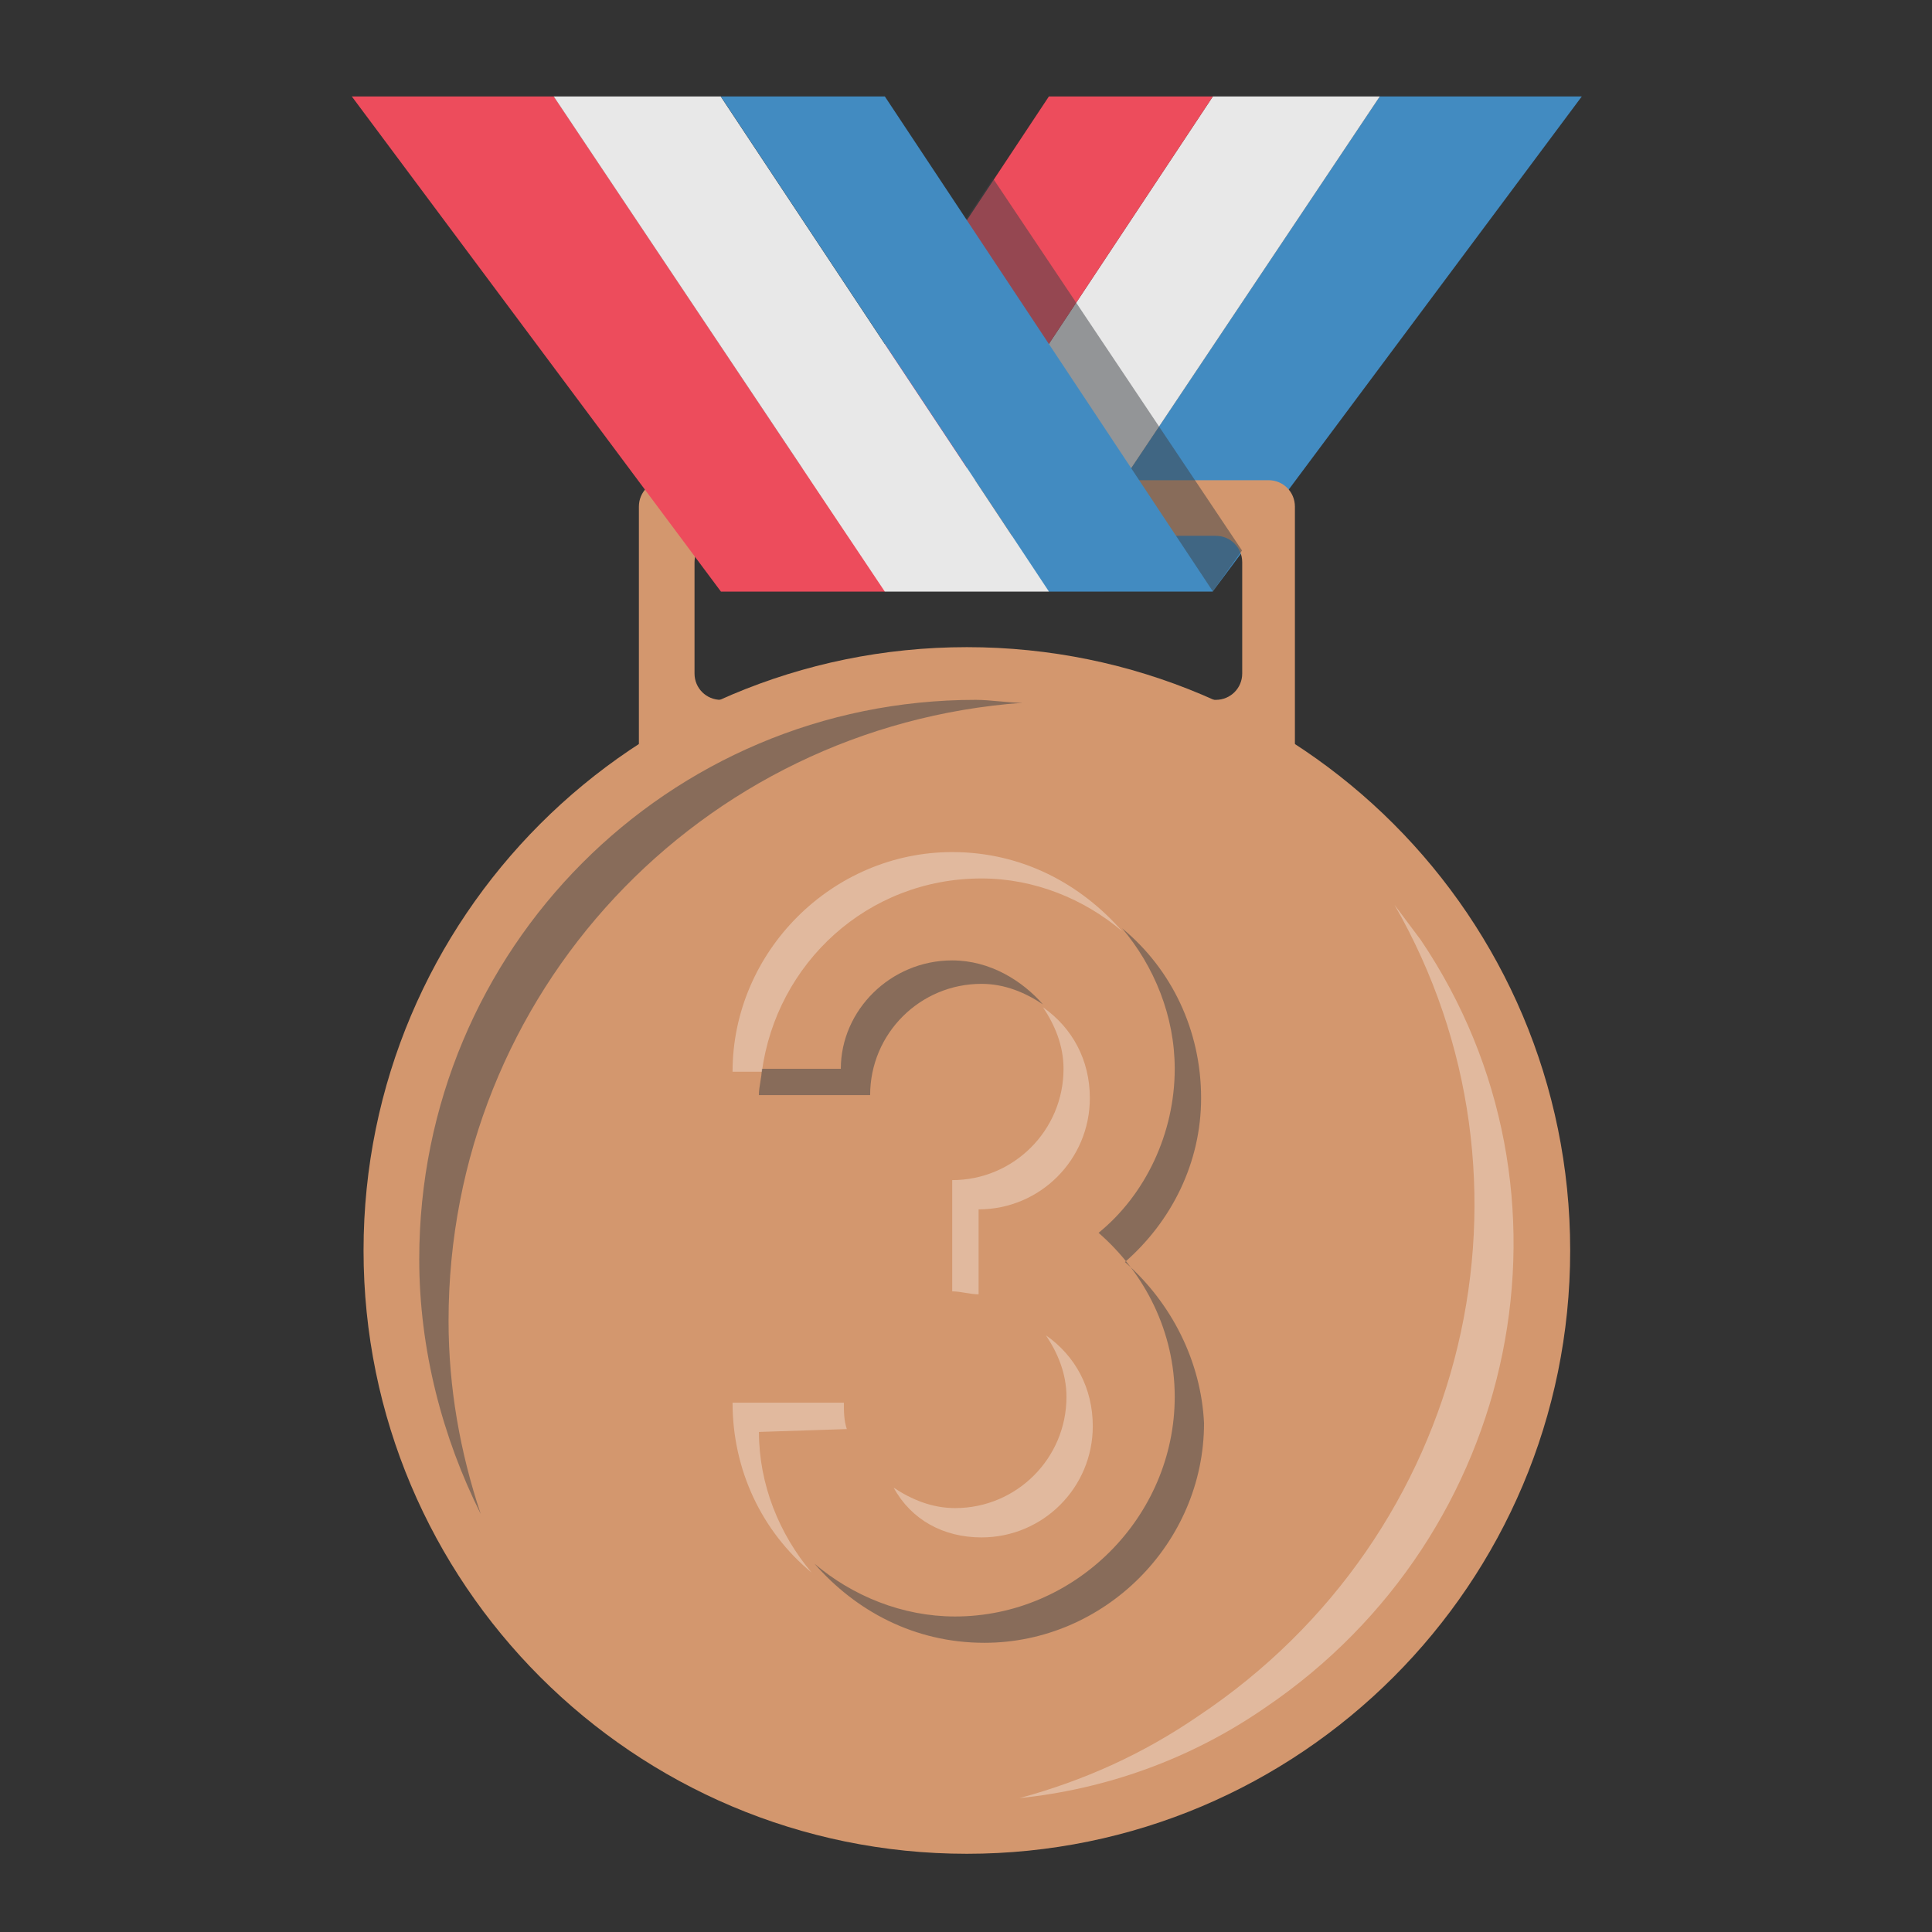 <svg width="29" height="29" viewBox="0 0 29 29" fill="none" xmlns="http://www.w3.org/2000/svg">
<rect x="0" y="0" width="29" height="29" fill="#333333" stroke="none"/>
<path d="M20.71 1.448L15.742 8.878H18.204L23.743 1.448H20.71Z" fill="#428BC1"/>
<path d="M18.205 1.448L13.281 8.878H15.743L20.711 1.448H18.205Z" fill="#E8E8E8"/>
<path d="M15.744 1.448L10.82 8.878H13.282L18.206 1.448H15.744Z" fill="#ED4C5C"/>
<path d="M14.513 27.826C19.515 27.826 23.569 23.771 23.569 18.77C23.569 13.768 19.515 9.714 14.513 9.714C9.512 9.714 5.457 13.768 5.457 18.77C5.457 23.771 9.512 27.826 14.513 27.826Z" fill="#D3976E"/>
<path d="M9.986 7.208C9.766 7.208 9.59 7.384 9.59 7.604V11.296C9.59 11.516 9.766 11.692 9.986 11.692H19.042C19.261 11.692 19.437 11.516 19.437 11.296V7.604C19.437 7.384 19.261 7.208 19.042 7.208H9.986ZM18.646 10.11C18.646 10.329 18.47 10.505 18.25 10.505H10.821C10.601 10.505 10.425 10.329 10.425 10.11V8.439C10.425 8.219 10.601 8.043 10.821 8.043H18.25C18.47 8.043 18.646 8.219 18.646 8.439V10.11Z" fill="#D3976E"/>
<path opacity="0.5" d="M6.733 19.825C6.733 14.901 10.513 10.9 15.349 10.549C15.129 10.549 14.866 10.505 14.646 10.505C10.03 10.505 6.293 14.242 6.293 18.901C6.293 20.264 6.645 21.583 7.216 22.726C6.908 21.803 6.733 20.836 6.733 19.825Z" fill="#3E4347"/>
<path opacity="0.33" d="M17.986 25.759C22.075 23.034 23.306 17.714 20.932 13.582L21.327 14.11C23.877 17.89 22.822 23.034 18.997 25.628C17.855 26.419 16.58 26.858 15.305 26.99C16.272 26.727 17.151 26.331 17.986 25.759Z" fill="white"/>
<path d="M10.82 8.878H13.282L8.315 1.448H5.281L10.82 8.878Z" fill="#ED4C5C"/>
<path d="M13.28 8.878H15.742L10.818 1.448H8.312L13.28 8.878Z" fill="#E8E8E8"/>
<path opacity="0.5" d="M14.907 2.68L13.676 4.526L16.577 8.878H18.204L18.643 8.263L14.907 2.68Z" fill="#3E4347"/>
<path d="M15.744 8.878H18.206L13.282 1.448H10.82L15.744 8.878Z" fill="#428BC1"/>
<path opacity="0.5" d="M14.292 14.416C13.369 14.416 12.621 15.164 12.621 16.043H11.435C11.435 16.175 11.391 16.306 11.391 16.438H13.061C13.061 15.515 13.809 14.768 14.732 14.768C15.083 14.768 15.391 14.9 15.655 15.076C15.347 14.724 14.864 14.416 14.292 14.416ZM16.886 18.944C17.589 18.329 18.029 17.45 18.029 16.482C18.029 15.471 17.589 14.548 16.842 13.933C17.325 14.504 17.633 15.252 17.633 16.043C17.633 17.01 17.194 17.933 16.49 18.505C17.194 19.12 17.633 19.999 17.633 20.966C17.633 22.769 16.139 24.264 14.336 24.264C13.545 24.264 12.797 23.956 12.226 23.472C12.841 24.176 13.721 24.659 14.776 24.659C16.578 24.659 18.073 23.165 18.073 21.362C18.029 20.439 17.589 19.56 16.886 18.944Z" fill="#3E4347"/>
<path opacity="0.33" d="M14.733 13.186C15.524 13.186 16.271 13.493 16.843 13.977C16.227 13.274 15.348 12.79 14.293 12.79C12.491 12.79 10.996 14.285 10.996 16.087H11.436C11.655 14.461 13.018 13.186 14.733 13.186ZM16.359 16.483C16.359 15.911 16.096 15.428 15.656 15.12C15.832 15.384 15.964 15.691 15.964 16.043C15.964 16.966 15.216 17.714 14.293 17.714V19.384C14.425 19.384 14.557 19.428 14.689 19.428V18.153C15.612 18.153 16.359 17.406 16.359 16.483ZM14.733 23.077C15.656 23.077 16.403 22.33 16.403 21.407C16.403 20.835 16.14 20.351 15.7 20.044C15.876 20.308 16.008 20.615 16.008 20.967C16.008 21.89 15.26 22.637 14.337 22.637C13.986 22.637 13.678 22.506 13.414 22.33C13.678 22.813 14.161 23.077 14.733 23.077ZM12.711 21.451C12.667 21.319 12.667 21.187 12.667 21.055H10.996C10.996 22.066 11.436 22.989 12.183 23.605C11.7 23.033 11.392 22.286 11.392 21.494L12.711 21.451Z" fill="white"/>
</svg>

